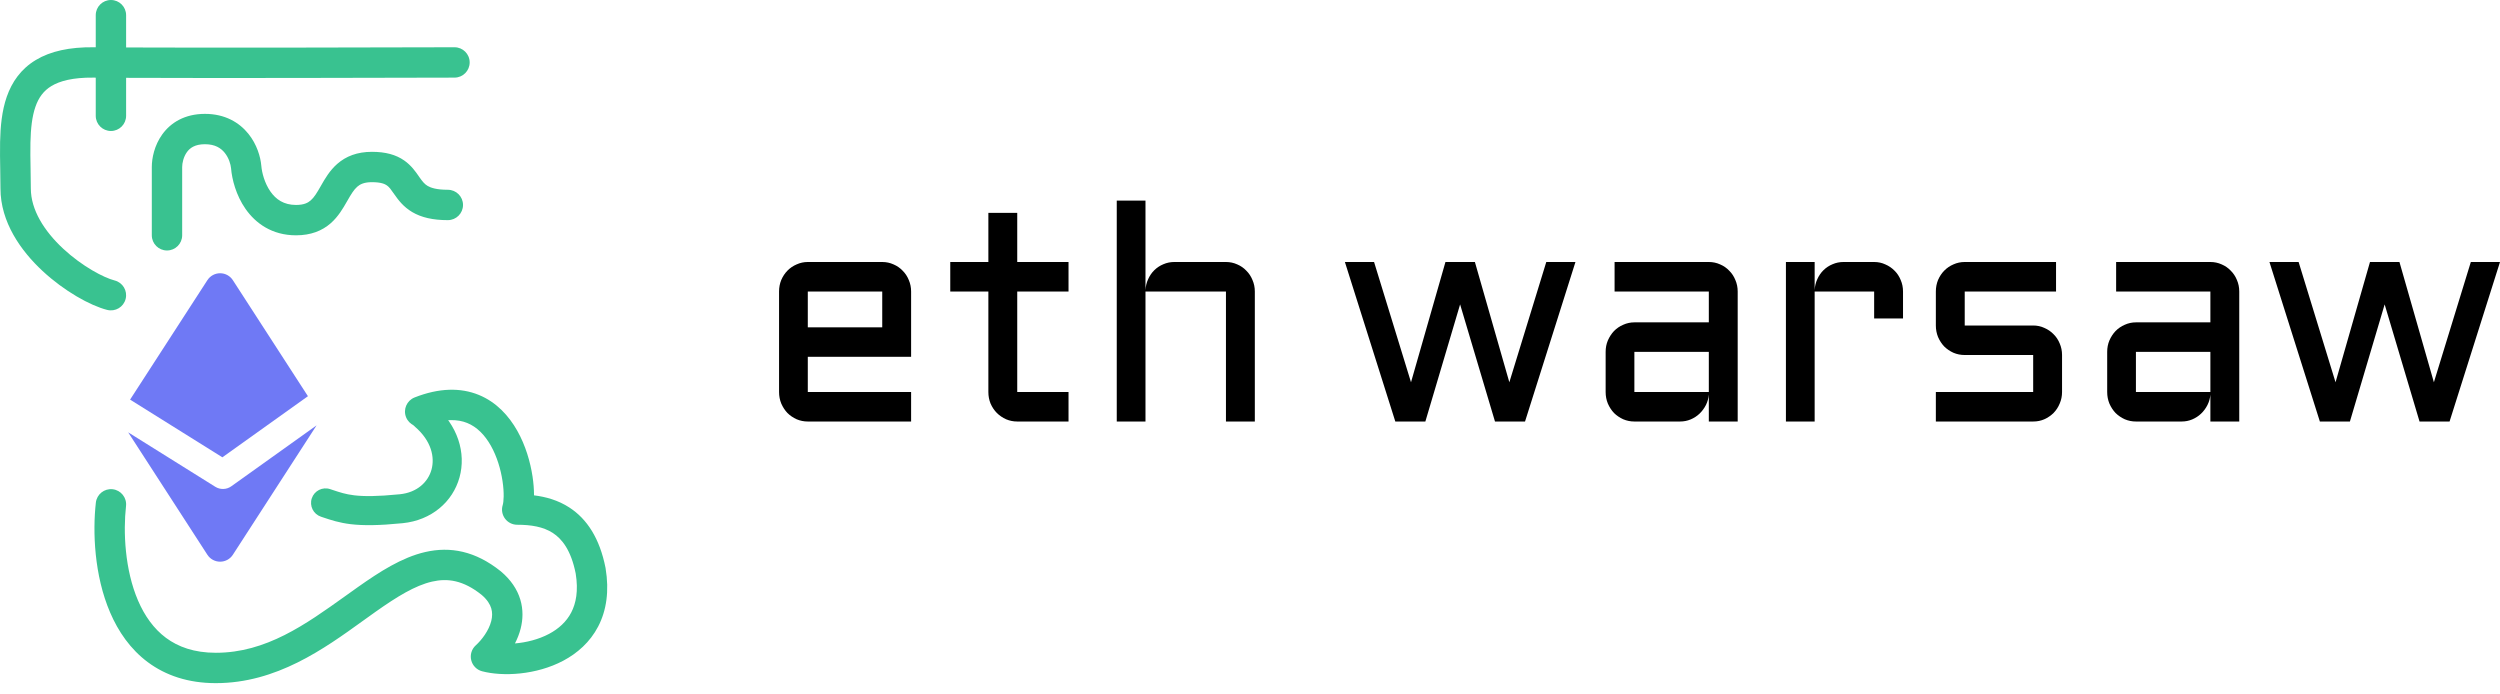 <svg width="144" height="40" viewBox="0 0 144 40" fill="none" xmlns="http://www.w3.org/2000/svg"><link xmlns="" type="text/css" id="dark-mode" rel="stylesheet" href=""/><style xmlns="" type="text/css" id="dark-mode-custom-style"/>
<path fill-rule="evenodd" clip-rule="evenodd" d="M6.39 0C6.873 0 7.264 0.391 7.264 0.874V2.734C12.281 2.756 21.611 2.736 26.176 2.722C26.659 2.72 27.052 3.11 27.053 3.593C27.055 4.076 26.665 4.469 26.182 4.471C21.625 4.485 12.296 4.505 7.264 4.483V6.671C7.264 7.154 6.873 7.545 6.39 7.545C5.907 7.545 5.515 7.154 5.515 6.671V4.472C5.467 4.471 5.42 4.471 5.374 4.471C4.186 4.459 3.441 4.668 2.966 4.953C2.512 5.227 2.227 5.617 2.042 6.147C1.848 6.702 1.772 7.392 1.753 8.217C1.742 8.714 1.752 9.195 1.761 9.701C1.768 10.068 1.776 10.447 1.776 10.854C1.776 12.085 2.543 13.306 3.643 14.328C4.74 15.348 5.987 15.999 6.604 16.155C7.072 16.274 7.356 16.749 7.237 17.218C7.119 17.686 6.644 17.969 6.175 17.851C5.198 17.604 3.7 16.769 2.452 15.609C1.206 14.451 0.027 12.798 0.027 10.854C0.027 10.525 0.02 10.168 0.014 9.805C0.004 9.255 -0.006 8.69 0.005 8.179C0.024 7.298 0.105 6.389 0.39 5.572C0.684 4.73 1.198 3.976 2.065 3.455C2.912 2.945 4.011 2.708 5.391 2.722C5.432 2.722 5.473 2.723 5.515 2.723V0.874C5.515 0.391 5.907 0 6.39 0ZM30.76 28.532C30.76 28.186 30.73 27.815 30.674 27.446C30.549 26.616 30.276 25.665 29.797 24.815C29.318 23.964 28.601 23.163 27.572 22.744C26.527 22.319 25.288 22.338 23.881 22.893C23.432 23.07 23.211 23.578 23.388 24.028C23.565 24.477 24.073 24.697 24.523 24.52C25.608 24.092 26.371 24.144 26.912 24.364C27.469 24.59 27.922 25.05 28.274 25.673C28.626 26.298 28.844 27.035 28.945 27.707C29.051 28.408 29.012 28.913 28.956 29.093C28.873 29.358 28.922 29.647 29.087 29.871C29.252 30.094 29.513 30.226 29.791 30.226C30.586 30.226 31.288 30.338 31.845 30.7C32.368 31.04 32.892 31.687 33.16 33.036C33.322 34.033 33.177 34.753 32.904 35.278C32.627 35.811 32.181 36.217 31.625 36.512C31.011 36.838 30.305 37.007 29.661 37.062C29.799 36.795 29.914 36.507 29.991 36.202C30.12 35.693 30.146 35.119 29.969 34.532C29.79 33.941 29.423 33.395 28.858 32.918C28.852 32.913 28.846 32.908 28.84 32.903C27.382 31.735 25.933 31.465 24.493 31.797C23.137 32.109 21.85 32.946 20.633 33.803C20.383 33.98 20.134 34.158 19.884 34.337C17.599 35.973 15.325 37.6 12.432 37.6C11.184 37.6 10.261 37.259 9.563 36.742C8.857 36.218 8.33 35.473 7.952 34.595C7.187 32.816 7.093 30.625 7.259 29.147C7.313 28.667 6.967 28.234 6.487 28.18C6.007 28.127 5.575 28.472 5.521 28.952C5.334 30.616 5.421 33.138 6.346 35.286C6.812 36.371 7.507 37.394 8.521 38.146C9.545 38.905 10.841 39.349 12.432 39.349C15.924 39.349 18.671 37.37 20.896 35.766C21.151 35.582 21.399 35.403 21.641 35.233C22.873 34.364 23.905 33.727 24.886 33.501C25.78 33.294 26.683 33.419 27.738 34.261C28.074 34.547 28.227 34.814 28.295 35.038C28.364 35.267 28.362 35.512 28.296 35.773C28.156 36.323 27.752 36.857 27.406 37.17C27.167 37.386 27.066 37.714 27.142 38.026C27.218 38.338 27.459 38.584 27.769 38.665C28.96 38.978 30.886 38.885 32.446 38.056C33.246 37.631 33.983 36.994 34.456 36.084C34.931 35.17 35.1 34.052 34.883 32.738C34.883 32.736 34.883 32.734 34.883 32.732C34.881 32.725 34.88 32.718 34.879 32.711C34.542 31.005 33.808 29.89 32.798 29.234C32.145 28.809 31.434 28.615 30.76 28.532Z" fill="#39C290"/>
<path fill-rule="evenodd" clip-rule="evenodd" d="M23.811 23.4C24.112 23.049 24.64 23.008 24.991 23.309C26.381 24.5 26.857 26.097 26.467 27.501C26.078 28.902 24.859 29.969 23.19 30.136C21.822 30.273 20.917 30.278 20.203 30.193C19.532 30.112 19.057 29.953 18.601 29.8C18.564 29.787 18.526 29.775 18.489 29.762C18.05 29.616 17.813 29.142 17.959 28.703C18.105 28.265 18.58 28.027 19.018 28.174C19.052 28.185 19.085 28.196 19.117 28.207C19.577 28.361 19.907 28.471 20.402 28.53C20.944 28.595 21.713 28.601 23.024 28.47C24.034 28.369 24.657 27.761 24.854 27.053C25.05 26.347 24.857 25.399 23.902 24.58C23.551 24.279 23.51 23.751 23.811 23.4Z" fill="#39C290"/>
<path fill-rule="evenodd" clip-rule="evenodd" d="M10.765 8.764C10.568 9.039 10.493 9.395 10.493 9.619V13.554C10.493 14.037 10.101 14.428 9.619 14.428C9.136 14.428 8.744 14.037 8.744 13.554V9.619C8.744 9.115 8.888 8.378 9.346 7.742C9.836 7.061 10.645 6.559 11.805 6.559C12.96 6.559 13.782 7.055 14.305 7.704C14.801 8.318 15.007 9.039 15.051 9.544L15.052 9.548L15.052 9.548C15.083 9.942 15.24 10.549 15.576 11.031C15.89 11.48 16.339 11.805 17.051 11.805C17.512 11.805 17.74 11.68 17.896 11.543C18.095 11.37 18.246 11.122 18.478 10.716C18.486 10.702 18.494 10.688 18.501 10.675C18.705 10.318 18.986 9.824 19.427 9.439C19.926 9.002 20.573 8.745 21.423 8.745C22.205 8.745 22.805 8.91 23.283 9.244C23.69 9.527 23.948 9.901 24.115 10.143C24.131 10.167 24.147 10.19 24.162 10.211C24.344 10.47 24.459 10.607 24.633 10.71C24.807 10.812 25.132 10.931 25.796 10.931C26.278 10.931 26.67 11.322 26.67 11.805C26.67 12.288 26.278 12.68 25.796 12.68C24.929 12.68 24.27 12.525 23.747 12.217C23.225 11.91 22.93 11.5 22.729 11.214L22.727 11.211C22.51 10.9 22.422 10.775 22.282 10.678C22.174 10.602 21.953 10.493 21.423 10.493C20.962 10.493 20.734 10.619 20.578 10.755C20.38 10.929 20.229 11.177 19.997 11.583C19.989 11.597 19.981 11.61 19.973 11.624C19.77 11.98 19.488 12.474 19.048 12.86C18.548 13.297 17.902 13.554 17.051 13.554C15.665 13.554 14.72 12.859 14.143 12.033C13.59 11.241 13.36 10.319 13.309 9.693C13.289 9.468 13.182 9.097 12.944 8.802C12.732 8.539 12.399 8.307 11.805 8.307C11.215 8.307 10.931 8.533 10.765 8.764Z" fill="#39C290"/>
<path fill-rule="evenodd" clip-rule="evenodd" d="M13.413 16.139C13.252 15.89 12.976 15.739 12.679 15.739C12.382 15.739 12.106 15.89 11.945 16.139L7.493 23.018L12.809 26.341L17.737 22.821L13.413 16.139ZM18.235 24.501L13.322 28.011C13.049 28.206 12.685 28.217 12.401 28.039L7.382 24.902L11.945 31.954C12.106 32.203 12.382 32.353 12.679 32.353C12.976 32.353 13.252 32.203 13.413 31.954L18.222 24.521C18.227 24.515 18.231 24.508 18.235 24.501Z" fill="#6F79F5"/>
<path d="M52.48 20.552H46.529V22.58H52.48V24.279H46.529C46.304 24.279 46.09 24.236 45.887 24.15C45.684 24.058 45.507 23.937 45.355 23.788C45.209 23.632 45.091 23.451 45.001 23.244C44.916 23.037 44.874 22.816 44.874 22.58V16.791C44.874 16.555 44.916 16.333 45.001 16.126C45.091 15.919 45.209 15.741 45.355 15.591C45.507 15.436 45.684 15.315 45.887 15.229C46.09 15.137 46.304 15.091 46.529 15.091H50.817C51.048 15.091 51.265 15.137 51.467 15.229C51.67 15.315 51.844 15.436 51.991 15.591C52.143 15.741 52.261 15.919 52.345 16.126C52.435 16.333 52.48 16.555 52.48 16.791V20.552ZM46.529 16.791V18.853H50.817V16.791H46.529Z" fill="black"/>
<path d="M54.735 15.091H56.93V12.261H58.593V15.091H61.547V16.791H58.593V22.58H61.547V24.279H58.593C58.368 24.279 58.154 24.236 57.951 24.15C57.748 24.058 57.571 23.937 57.419 23.788C57.267 23.632 57.146 23.451 57.056 23.244C56.972 23.037 56.93 22.816 56.93 22.58V16.791H54.735V15.091Z" fill="black"/>
<path d="M72.278 24.279H70.615V16.791H65.98V24.279H64.325V11.554H65.98V16.713C65.991 16.489 66.042 16.279 66.132 16.083C66.222 15.882 66.34 15.709 66.486 15.566C66.638 15.416 66.813 15.301 67.01 15.22C67.207 15.134 67.418 15.091 67.643 15.091H70.615C70.845 15.091 71.062 15.137 71.264 15.229C71.467 15.315 71.642 15.436 71.788 15.591C71.94 15.741 72.058 15.919 72.142 16.126C72.233 16.333 72.278 16.555 72.278 16.791V24.279Z" fill="black"/>
<path d="M80.37 24.279L77.466 15.091H79.146L81.274 22.019L83.258 15.091H84.954L86.938 22.019L89.066 15.091H90.746L87.842 24.279H86.111L84.102 17.533L82.101 24.279H80.37Z" fill="black"/>
<path d="M92.485 20.267C92.485 20.032 92.527 19.813 92.612 19.612C92.702 19.405 92.82 19.224 92.966 19.068C93.118 18.913 93.295 18.792 93.498 18.706C93.701 18.614 93.915 18.568 94.14 18.568H98.428V16.791H93V15.091H98.428C98.659 15.091 98.876 15.137 99.078 15.229C99.281 15.315 99.456 15.436 99.602 15.591C99.754 15.741 99.872 15.919 99.956 16.126C100.046 16.333 100.091 16.555 100.091 16.791V24.279H98.428V22.726C98.411 22.939 98.355 23.14 98.26 23.33C98.164 23.52 98.04 23.687 97.888 23.831C97.742 23.969 97.573 24.078 97.382 24.159C97.19 24.239 96.987 24.279 96.774 24.279H94.14C93.915 24.279 93.701 24.236 93.498 24.15C93.295 24.058 93.118 23.937 92.966 23.788C92.82 23.632 92.702 23.451 92.612 23.244C92.527 23.037 92.485 22.816 92.485 22.58V20.267ZM94.14 22.58H98.428V20.267H94.14V22.58Z" fill="black"/>
<path d="M104.524 16.791V24.279H102.869V15.091H104.524V16.713C104.535 16.489 104.586 16.279 104.676 16.083C104.766 15.882 104.884 15.709 105.03 15.566C105.182 15.416 105.357 15.301 105.554 15.22C105.751 15.134 105.962 15.091 106.187 15.091H107.951C108.182 15.091 108.396 15.137 108.593 15.229C108.795 15.315 108.973 15.436 109.125 15.591C109.277 15.741 109.395 15.919 109.479 16.126C109.569 16.333 109.614 16.555 109.614 16.791V18.344H107.951V16.791H104.524Z" fill="black"/>
<path d="M117.111 22.58V20.449H113.168C112.938 20.449 112.721 20.405 112.518 20.319C112.316 20.227 112.139 20.107 111.987 19.957C111.84 19.802 111.722 19.62 111.632 19.413C111.548 19.206 111.505 18.985 111.505 18.749V16.791C111.505 16.555 111.548 16.333 111.632 16.126C111.722 15.919 111.84 15.741 111.987 15.591C112.139 15.436 112.316 15.315 112.518 15.229C112.721 15.137 112.938 15.091 113.168 15.091H118.428V16.791H113.168V18.749H117.111C117.342 18.749 117.556 18.795 117.753 18.887C117.955 18.973 118.133 19.094 118.284 19.25C118.436 19.399 118.555 19.577 118.639 19.784C118.729 19.991 118.774 20.213 118.774 20.449V22.58C118.774 22.816 118.729 23.037 118.639 23.244C118.555 23.451 118.436 23.632 118.284 23.788C118.133 23.937 117.955 24.058 117.753 24.15C117.556 24.236 117.342 24.279 117.111 24.279H111.505V22.58H117.111Z" fill="black"/>
<path d="M121.374 20.267C121.374 20.032 121.417 19.813 121.501 19.612C121.591 19.405 121.709 19.224 121.856 19.068C122.008 18.913 122.185 18.792 122.387 18.706C122.59 18.614 122.804 18.568 123.029 18.568H127.318V16.791H121.889V15.091H127.318C127.548 15.091 127.765 15.137 127.968 15.229C128.17 15.315 128.345 15.436 128.491 15.591C128.643 15.741 128.761 15.919 128.846 16.126C128.936 16.333 128.981 16.555 128.981 16.791V24.279H127.318V22.726C127.301 22.939 127.245 23.14 127.149 23.33C127.053 23.52 126.929 23.687 126.777 23.831C126.631 23.969 126.462 24.078 126.271 24.159C126.08 24.239 125.877 24.279 125.663 24.279H123.029C122.804 24.279 122.59 24.236 122.387 24.15C122.185 24.058 122.008 23.937 121.856 23.788C121.709 23.632 121.591 23.451 121.501 23.244C121.417 23.037 121.374 22.816 121.374 22.58V20.267ZM123.029 22.58H127.318V20.267H123.029V22.58Z" fill="black"/>
<path d="M133.624 24.279L130.72 15.091H132.4L134.527 22.019L136.511 15.091H138.208L140.192 22.019L142.32 15.091H144L141.095 24.279H139.365L137.356 17.533L135.355 24.279H133.624Z" fill="black"/>
</svg>